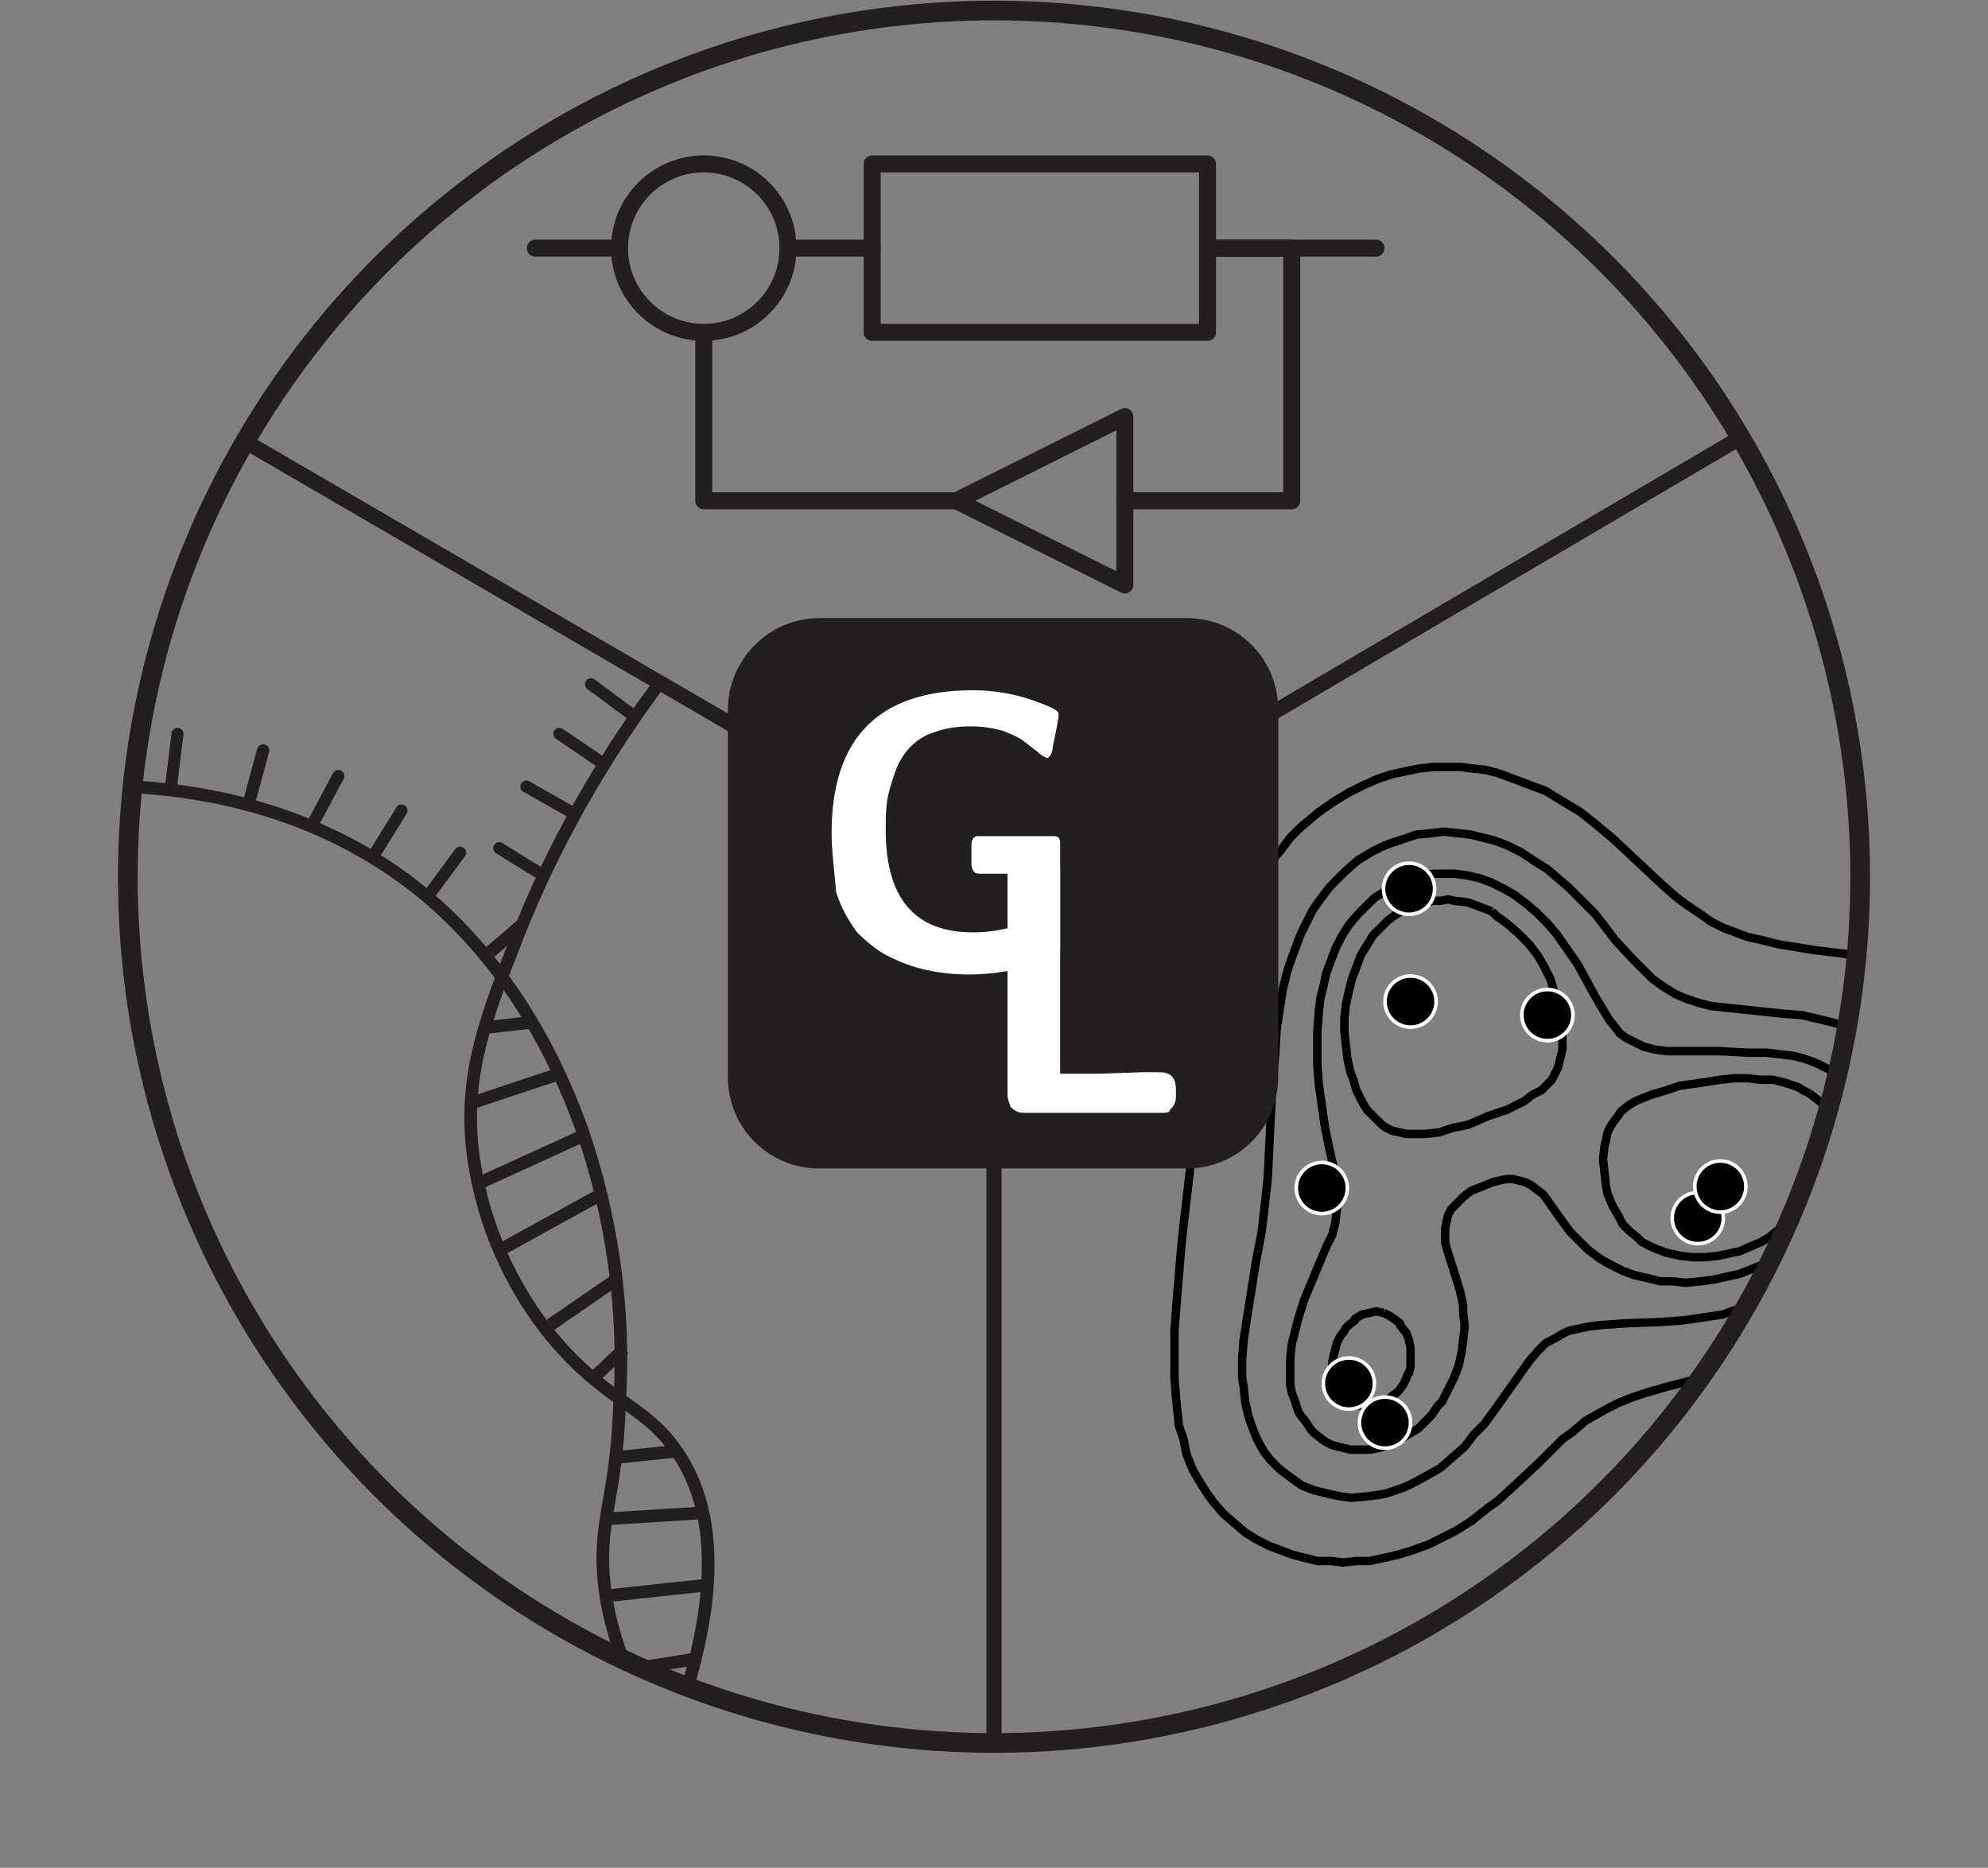 <?xml version="1.0" encoding="utf-8"?>
<!-- Generator: Adobe Illustrator 24.0.3, SVG Export Plug-In . SVG Version: 6.00 Build 0)  -->
<svg version="1.1" id="Layer_1" xmlns="http://www.w3.org/2000/svg" xmlns:xlink="http://www.w3.org/1999/xlink" x="0px" y="0px"
	 viewBox="0 0 132.2 124.2" style="enable-background:new 0 0 132.2 124.2;" xml:space="preserve">
<rect x="0" y="0" width="132.2" height="124.2" fill="#808080" stroke="none"/>
<style type="text/css">
	.st0{clip-path:url(#SVGID_2_);}
	.st1{fill:none;stroke:#231F20;stroke-width:1.13;stroke-linecap:round;stroke-linejoin:round;}
	.st2{fill:none;stroke:#231F20;stroke-width:0.84;stroke-miterlimit:10;}
	.st3{fill:none;stroke:#231F20;stroke-width:0.8;stroke-linecap:round;stroke-miterlimit:10;}
	.st4{fill:none;stroke:#231F20;stroke-width:0.82;stroke-linecap:round;stroke-miterlimit:10;}
	.st5{fill:none;stroke:#000000;stroke-width:0.56;stroke-linejoin:round;}
	.st6{stroke:#FFFFFF;stroke-width:0.24;stroke-linejoin:round;}
	.st7{fill:none;stroke:#231F20;stroke-width:1.31;stroke-linejoin:round;}
	.st8{fill:none;}
	.st9{fill:none;stroke:#231F20;stroke-width:1.01;stroke-miterlimit:10;}
	.st10{fill:#231F20;}
	.st11{fill:#FFFFFF;}
</style>
<g>
	<defs>
		<circle id="SVGID_1_" cx="66.1" cy="58.3" r="57.6"/>
	</defs>
	<clipPath id="SVGID_2_">
		<use xlink:href="#SVGID_1_"  style="overflow:visible;"/>
	</clipPath>
	<g class="st0">
		<polygon class="st1" points="80.3,10.9 69.2,10.9 58,10.9 58,16.5 58,22.1 69.2,22.1 80.3,22.1 80.3,16.5 		"/>
		<polygon class="st1" points="63.6,33.3 74.8,27.7 74.8,33.3 74.8,38.9 		"/>
		<polyline class="st1" points="74.8,33.3 85.9,33.3 85.9,16.5 80.3,16.5 		"/>
		<circle class="st1" cx="46.8" cy="16.5" r="5.6"/>
		<polyline class="st1" points="46.8,22.1 46.8,33.3 63.6,33.3 		"/>
		<line class="st1" x1="52.4" y1="16.5" x2="58" y2="16.5"/>
		<line class="st1" x1="35.6" y1="16.5" x2="41.2" y2="16.5"/>
		<line class="st1" x1="91.5" y1="16.5" x2="80.3" y2="16.5"/>
		<path class="st2" d="M44.3,116.3c4.3-11,2.9-16.6,0.7-19.8s-4.9-3.3-8.7-8.1c-2.7-3.5-4.4-7.7-4.9-12.1c-0.5-5,0.9-8.6,3-14
			c2.4-6.1,5.7-11.9,9.7-17.2"/>
		<path class="st2" d="M48,120c-3.2-3.2-7-8.1-7.8-14.5c-0.5-4.4,0.8-5.7,1-12.2c0.4-6.2-0.5-12.4-2.5-18.2
			c-1.1-3-3.8-9.9-10.2-15.4c-11.1-9.4-25.5-7.4-28.2-7"/>
		<line class="st2" x1="40.3" y1="101" x2="46.7" y2="100.6"/>
		<line class="st2" x1="41.1" y1="96.9" x2="45" y2="96.5"/>
		<line class="st2" x1="41.5" y1="89.7" x2="39.7" y2="91.4"/>
		<line class="st2" x1="36.6" y1="88.1" x2="41.1" y2="85"/>
		<line class="st2" x1="33.1" y1="83.2" x2="40" y2="79.4"/>
		<line class="st2" x1="31.8" y1="78.7" x2="38.6" y2="75.6"/>
		<line class="st2" x1="31.5" y1="73.3" x2="36.9" y2="71.5"/>
		<line class="st2" x1="32.5" y1="68.3" x2="35.2" y2="68"/>
		<line class="st2" x1="32.6" y1="63.3" x2="34.7" y2="61.5"/>
		<line class="st3" x1="28.6" y1="59.4" x2="30.6" y2="56.7"/>
		<line class="st3" x1="24.9" y1="56.8" x2="26.7" y2="53.9"/>
		<line class="st3" x1="22.5" y1="51.6" x2="20.9" y2="54.6"/>
		<line class="st3" x1="11.8" y1="48.8" x2="11.4" y2="52.1"/>
		<line class="st3" x1="6.1" y1="48.5" x2="6.1" y2="51.9"/>
		<line class="st3" x1="33.2" y1="56.4" x2="36.1" y2="58.2"/>
		<line class="st3" x1="35" y1="52.3" x2="38" y2="54"/>
		<line class="st3" x1="37.2" y1="48.8" x2="40" y2="50.7"/>
		<line class="st3" x1="39.3" y1="45.5" x2="42" y2="47.5"/>
		<line class="st4" x1="16.6" y1="53.2" x2="17.5" y2="49.9"/>
		<line class="st3" x1="0.4" y1="48.9" x2="0.7" y2="52.5"/>
		<line class="st2" x1="40.5" y1="106.1" x2="47" y2="105.4"/>
		<line class="st2" x1="42" y1="111" x2="46.3" y2="110.3"/>
		<polyline class="st5" points="99.6,51.4 98.8,51.2 97.9,51.1 97.1,51 96.2,51 95.3,51 94.4,51.1 93.4,51.3 92.5,51.5 91.6,51.8 
			90.7,52.2 89.7,52.7 88.7,53.3 87.7,54 87.1,54.5 86.5,55 85.8,55.7 85.2,56.5 84.6,57.2 84,58 83.6,58.7 83,59.9 82.6,60.7 
			82.1,62 81.7,63.2 81.4,64.4 81,66.1 80.6,68.2 80,72.1 79.2,77.2 78.9,79.8 78.6,82.4 78.3,85.9 78.1,88.5 78.1,90.3 78.1,91.6 
			78.2,92.9 78.3,93.9 78.4,94.8 78.7,95.7 78.9,96.7 79.3,97.7 79.7,98.4 80.2,99.2 80.7,99.9 81.4,100.7 82.1,101.3 82.8,101.9 
			83.6,102.4 84.4,102.8 85.2,103.1 86,103.4 86.8,103.6 87.6,103.8 88.5,103.8 89.3,103.9 90.2,103.8 91.1,103.8 92,103.6 
			92.9,103.4 93.9,103.1 95,102.7 95.8,102.3 96.8,101.8 97.9,101.1 98.9,100.3 99.6,99.8 100.8,98.7 102.3,97.3 103.9,95.7 
			104.6,95.2 105.4,94.5 106.1,94.1 107,93.6 107.6,93.3 108.6,92.9 109.5,92.6 110.9,92.2 114.4,91.3 115.6,91 117,90.4 
			118.4,89.8 119.4,89.4 120.5,88.8 121.6,88.1 122.5,87.5 123.6,86.7 124.2,86.1 125.4,85.1 126.5,84 127.4,82.9 128.3,81.8 
			129.1,80.6 129.8,79.4 130.3,78.4 130.6,77.9 130.9,77.1 131.2,76.2 131.5,75.4 131.7,74.6 131.9,73.7 131.9,72.8 131.9,72 
			131.9,71.1 131.7,70.1 131.6,69.6 131.3,68.9 131,68.3 130.7,67.8 130.4,67.3 130,66.9 129.7,66.5 128.9,65.8 128.2,65.3 
			127.4,64.9 126.6,64.5 125.8,64.2 125,63.9 123.8,63.6 122.5,63.4 120.8,63.2 118.3,62.8 117.1,62.5 116.2,62.3 115.4,62 
			114.6,61.7 113.8,61.3 113.1,60.8 112.2,60.2 111.4,59.6 110.5,58.8 107.3,55.8 106.1,54.8 105.1,54 104.1,53.4 103.6,53.1 
			102.8,52.6 102,52.3 101.2,52 100.4,51.7 99.6,51.4 		"/>
		<polyline class="st5" points="101,56.6 100.2,56.2 99.4,55.9 98.6,55.7 97.8,55.5 96.9,55.4 96,55.3 95.2,55.4 94.2,55.5 
			93.3,55.8 92.4,56.1 91.9,56.3 91.3,56.6 90.8,56.9 90.3,57.2 89.5,57.9 89.1,58.3 88.4,59 87.8,59.8 87.3,60.5 86.9,61.3 
			86.5,62.1 86.2,62.9 85.9,63.7 85.6,64.6 85.3,65.8 85.1,67.1 84.9,68.4 84.8,70.1 84.6,72.3 84.3,78.4 84.1,80.2 83.9,81.9 
			83.5,84 82.9,87.8 82.7,89.1 82.6,90.4 82.6,91.6 82.7,92.2 82.8,93.2 83,94.1 83.2,94.7 83.5,95.5 83.8,96.1 84.1,96.6 
			84.5,97.1 85.1,97.7 85.5,98 85.9,98.3 86.6,98.8 87.4,99.1 88.2,99.3 89.1,99.5 89.9,99.6 90.9,99.5 91.7,99.4 92.2,99.3 
			93.1,99 93.6,98.8 94.2,98.5 95.1,98 95.8,97.6 96.6,96.9 97.4,96.2 98,95.4 98.7,94.7 99.5,93.6 101.7,90.5 102.3,89.8 
			102.8,89.3 103.4,89 103.9,88.7 104.3,88.5 105.2,88.3 105.7,88.2 106.6,88.1 108,88 110.6,87.9 111.9,87.8 113.3,87.6 
			114.6,87.4 115.4,87.1 116.2,86.9 117,86.6 118,86.1 119,85.6 120.1,84.9 120.8,84.4 121.7,83.7 122.4,83 123.1,82.3 123.8,81.6 
			124.4,80.8 124.9,80.1 125.4,79.3 125.8,78.5 126.2,77.7 126.5,76.9 126.7,76.1 126.9,75.2 127,74.3 127,73.9 127,73.4 
			126.9,72.7 126.8,72.5 126.6,71.9 126.4,71.2 126.1,70.7 125.7,70.2 125.4,69.9 124.9,69.4 124.3,69 123.5,68.6 122.7,68.2 
			121.9,68 121.1,67.8 119.8,67.5 118.5,67.4 114.7,67 113.8,66.9 113,66.7 112.1,66.4 111.4,66.1 110.6,65.6 109.9,65.1 
			109.2,64.4 108.5,63.7 107.4,62.5 106.1,60.8 105.2,59.9 104.3,59 103.6,58.4 102.9,57.8 102.1,57.3 101.2,56.7 101,56.6 		"/>
		<polyline class="st5" points="100,59.1 99.2,58.7 98.4,58.4 97.5,58.2 96.7,58.1 95.8,58.1 95.4,58.1 94.5,58.2 93.7,58.5 
			93.1,58.7 92.4,59 91.9,59.4 91.4,59.7 91,60.1 90.3,60.8 89.7,61.5 89.2,62.3 88.8,63.1 88.5,63.9 88.2,64.7 88,65.6 87.8,66.4 
			87.7,67.3 87.6,68.6 87.6,69.4 87.6,70.8 87.7,72.1 87.9,73.5 88.1,74.9 88.4,76.4 88.7,77.7 88.9,78.6 88.9,79.5 88.9,80.4 
			88.8,81.3 88.6,82.1 88.2,82.9 86.7,86.5 86.3,87.8 86.1,88.6 85.9,89.4 85.8,90.3 85.8,91.2 85.8,92.1 85.9,92.6 86.2,93.4 
			86.2,93.5 86.4,94 86.8,94.5 87.2,95.1 87.4,95.3 87.9,95.7 88.2,95.9 88.6,96.1 89,96.2 89.4,96.3 89.8,96.4 90.2,96.4 
			90.9,96.4 91.1,96.4 91.6,96.3 92,96.2 92.7,95.9 93.3,95.6 93.8,95.3 94.3,95 94.7,94.6 95.2,94.1 95.6,93.5 95.9,93.2 
			96.3,92.4 96.7,91.6 97,90.8 97.2,89.9 97.3,89.1 97.4,88.2 97.3,87.3 97.3,86.8 97.1,85.9 96.8,84.9 96.2,83 96.1,82.6 
			96.1,82.1 96.1,81.7 96.2,81.2 96.3,80.8 96.5,80.4 96.8,80.1 97.3,79.6 97.8,79.2 98.3,79 98.8,78.8 99.3,78.6 99.7,78.5 
			100.2,78.4 100.6,78.4 101,78.5 101.4,78.6 101.8,78.8 102.2,79.1 102.6,79.4 102.9,79.8 103.6,80.8 104.4,81.9 104.9,82.4 
			105.6,83.1 106.4,83.7 107.1,84.1 107.9,84.5 108.7,84.8 109.6,85 110.4,85.2 111.2,85.2 112.1,85.3 113.1,85.2 113.9,85.1 
			114.8,84.9 115.7,84.7 116.7,84.3 117.7,83.9 118.5,83.4 119.2,82.9 119.9,82.4 120.6,81.7 121.3,81 121.9,80.2 122.5,79.5 
			122.9,78.7 123.3,77.9 123.6,77.1 123.8,76.3 123.9,75.8 123.9,75.4 124,75 123.9,74.2 123.9,74.1 123.7,73.4 123.4,72.8 
			123,72.3 122.7,71.9 122.1,71.4 122,71.3 121.6,71.1 120.8,70.7 120,70.4 119.2,70.2 118.3,70.1 117.5,70 116.2,70 114.4,69.9 
			111.8,69.9 110.9,69.9 110.1,69.8 109.7,69.7 109.3,69.6 108.9,69.4 108.5,69.2 108.1,69 107.7,68.7 107.4,68.3 107,67.8 
			106.7,67.3 106.1,66.3 104.9,64.1 104.2,63.1 103.5,62.1 102.9,61.4 102.2,60.7 101.5,60.1 100.7,59.5 100,59.1 		"/>
		<polyline class="st5" points="99.2,60.6 98.4,60.3 97.6,60 96.7,59.9 96.3,59.8 95.8,59.9 95.4,59.9 94.7,60 94.5,60.1 93.9,60.3 
			93.2,60.6 92.7,60.9 92.3,61.2 91.9,61.6 91.3,62.2 91,62.7 90.5,63.5 90.2,64.3 89.9,65.1 89.7,65.9 89.5,66.8 89.4,67.7 
			89.4,68.6 89.5,69.5 89.6,70.4 89.8,71.3 90,71.8 90.2,72.5 90.6,73.3 90.9,73.8 91.2,74.1 91.5,74.4 91.9,74.8 92.2,75 
			92.6,75.2 93.1,75.3 93.5,75.4 93.9,75.4 94.8,75.4 95.7,75.3 96.6,75 97.6,74.8 99,74.2 100.2,73.8 101.4,73.2 101.9,72.8 
			102.5,72.5 102.8,72.2 103.2,71.8 103.4,71.4 103.6,71 103.7,70.6 103.8,70.2 103.9,69.8 103.9,68.9 103.8,68 103.7,67.1 
			103.4,66.1 103.1,65.1 102.7,64.3 102.3,63.6 101.7,62.8 101.3,62.4 100.9,62 100.2,61.4 99.5,60.9 99.2,60.6 		"/>
		<polyline class="st5" points="120.3,72.7 119.9,72.5 119.6,72.3 118.7,72 117.9,71.8 117.1,71.8 116.2,71.7 115.3,71.7 
			114.4,71.8 113.1,72 111.7,72.2 110.8,72.5 109.8,72.8 109.3,73 108.8,73.2 108.3,73.5 107.8,73.9 107.6,74.2 107.3,74.6 
			107.1,74.9 106.9,75.3 106.8,75.8 106.7,76.2 106.6,77.1 106.7,78 106.8,78.9 106.9,79.4 107.2,80.1 107.3,80.3 107.6,80.8 
			107.9,81.4 108.4,81.9 108.9,82.3 109.2,82.6 109.6,82.8 110,83 110.8,83.3 111.7,83.5 112.5,83.6 113.4,83.6 114.3,83.5 
			115.2,83.3 115.7,83.2 116.6,82.8 117.1,82.6 117.6,82.3 118.1,81.9 119,81.3 119.3,81 120.1,80.2 120.6,79.5 121.1,78.7 
			121.5,77.9 121.8,77.1 121.9,76.7 122,76.3 122,75.8 121.9,75.1 121.9,74.9 121.7,74.3 121.4,73.7 121.1,73.3 120.7,73 
			120.3,72.7 		"/>
		<polyline class="st5" points="92,87.3 91.5,87.2 91.5,87.2 91.1,87.3 90.6,87.4 90.6,87.4 90.1,87.7 90.1,87.8 89.7,88.1 
			89.5,88.3 89.4,88.5 89.1,88.9 88.9,89.3 88.8,89.7 88.7,90.1 88.6,90.5 88.6,91 88.6,91.4 88.7,91.8 88.7,91.9 88.9,92.4 
			89,92.5 89.3,92.9 89.3,92.9 89.7,93.2 90.1,93.4 90.5,93.5 90.9,93.6 91.4,93.5 91.5,93.4 91.8,93.3 92.2,93.2 92.3,93.1 
			92.6,92.8 92.9,92.6 93,92.5 93.3,92.1 93.5,91.7 93.6,91.4 93.7,91.3 93.8,90.9 93.8,90.4 93.8,90.4 93.8,90 93.8,89.6 
			93.7,89.2 93.7,89.1 93.5,88.6 93.4,88.5 93.1,88.1 93.1,88 92.7,87.7 92.4,87.5 92.2,87.4 92,87.3 		"/>
		<circle class="st6" cx="93.7" cy="59.1" r="1.7"/>
		<circle class="st6" cx="112.9" cy="81" r="1.7"/>
		<circle class="st6" cx="93.8" cy="66.6" r="1.7"/>
		<circle class="st6" cx="102.9" cy="67.5" r="1.7"/>
		<circle class="st6" cx="87.9" cy="79" r="1.7"/>
		<circle class="st6" cx="89.7" cy="92" r="1.7"/>
		<circle class="st6" cx="92.1" cy="94.6" r="1.7"/>
		<circle class="st6" cx="114.4" cy="78.9" r="1.7"/>
		<circle class="st6" cx="123.6" cy="71.9" r="1.7"/>
	</g>
</g>
<title>main</title>
<circle class="st7" cx="66.1" cy="58.3" r="57.6"/>
<polygon class="st8" points="115.4,29.3 65.8,115.2 16.2,29.3 "/>
<line class="st9" x1="115.4" y1="29.3" x2="66.1" y2="58.3"/>
<line class="st9" x1="16.2" y1="29.3" x2="65.2" y2="57.8"/>
<line class="st9" x1="66.1" y1="58.3" x2="66.1" y2="115.9"/>
<path class="st10" d="M54.5,41.1h24.4c3.4,0,6.1,2.7,6.1,6.1v24.4c0,3.4-2.7,6.1-6.1,6.1H54.5c-3.4,0-6.1-2.7-6.1-6.1V47.2
	C48.4,43.9,51.1,41.1,54.5,41.1z"/>
<path class="st11" d="M55.3,55.4c0-6.3,3.1-9.5,9.4-9.5l0,0c1.8,0,3.5,0.4,5.1,1.1c0.4,0.2,0.6,0.3,0.6,0.5s-0.1,0.8-0.4,2.2
	c0,0.3-0.1,0.5-0.3,0.7h-0.1c-0.2-0.1-0.4-0.2-0.6-0.4l-0.9-0.7c-0.4-0.3-0.9-0.5-1.4-0.7c-0.7-0.2-1.4-0.3-2.1-0.3
	c-0.9,0-1.7,0.1-2.5,0.4c-1.3,0.4-2.2,1.5-2.6,2.7c-0.2,0.6-0.4,1.2-0.5,1.8c-0.1,0.7-0.1,1.3-0.1,2c0,4.5,1.9,6.8,5.8,6.8
	c0.8,0,1.6-0.1,2.4-0.3v-3.6h-1.9c-0.1,0-0.3,0-0.4-0.1c-0.1-0.1-0.2-0.3-0.2-0.5v-1.3c0-0.1,0-0.3,0.1-0.4c0-0.1,0.1-0.1,0.2-0.2
	c0.1,0,0.2,0,0.3,0h4.8c0.1,0,0.3,0,0.4,0.1c0.1,0.1,0.1,0.3,0.1,0.4V63c0,0.3-0.1,0.5-0.4,0.6c-1.8,0.8-3.7,1.2-5.7,1.2
	c-0.9,0-1.9-0.1-2.8-0.3c-0.9-0.2-1.7-0.5-2.5-0.9c-0.8-0.4-1.5-1-2.1-1.6c-0.6-0.8-1.1-1.7-1.4-2.7C55.5,58,55.3,56.7,55.3,55.4z"
	/>
<path class="st11" d="M67,72.8V58c0-0.3,0.1-0.6,0.2-0.9c0.3-0.2,0.6-0.3,0.9-0.3h1.3c0.5-0.1,1,0.3,1.1,0.9c0,0.1,0,0.2,0,0.2v13.5
	c0.7,0,1.5,0,2.6,0l2.8-0.1h1.2c0.8,0,1.1,0.4,1.1,1.2v0.3c0,0.2,0,0.4-0.1,0.6c-0.1,0.2-0.2,0.3-0.3,0.4C77.8,74,77.5,74,77.2,74
	h-9c-0.2,0-0.4,0-0.6-0.1c-0.2-0.1-0.3-0.2-0.4-0.3C67.1,73.3,67,73.1,67,72.8z"/>
</svg>
